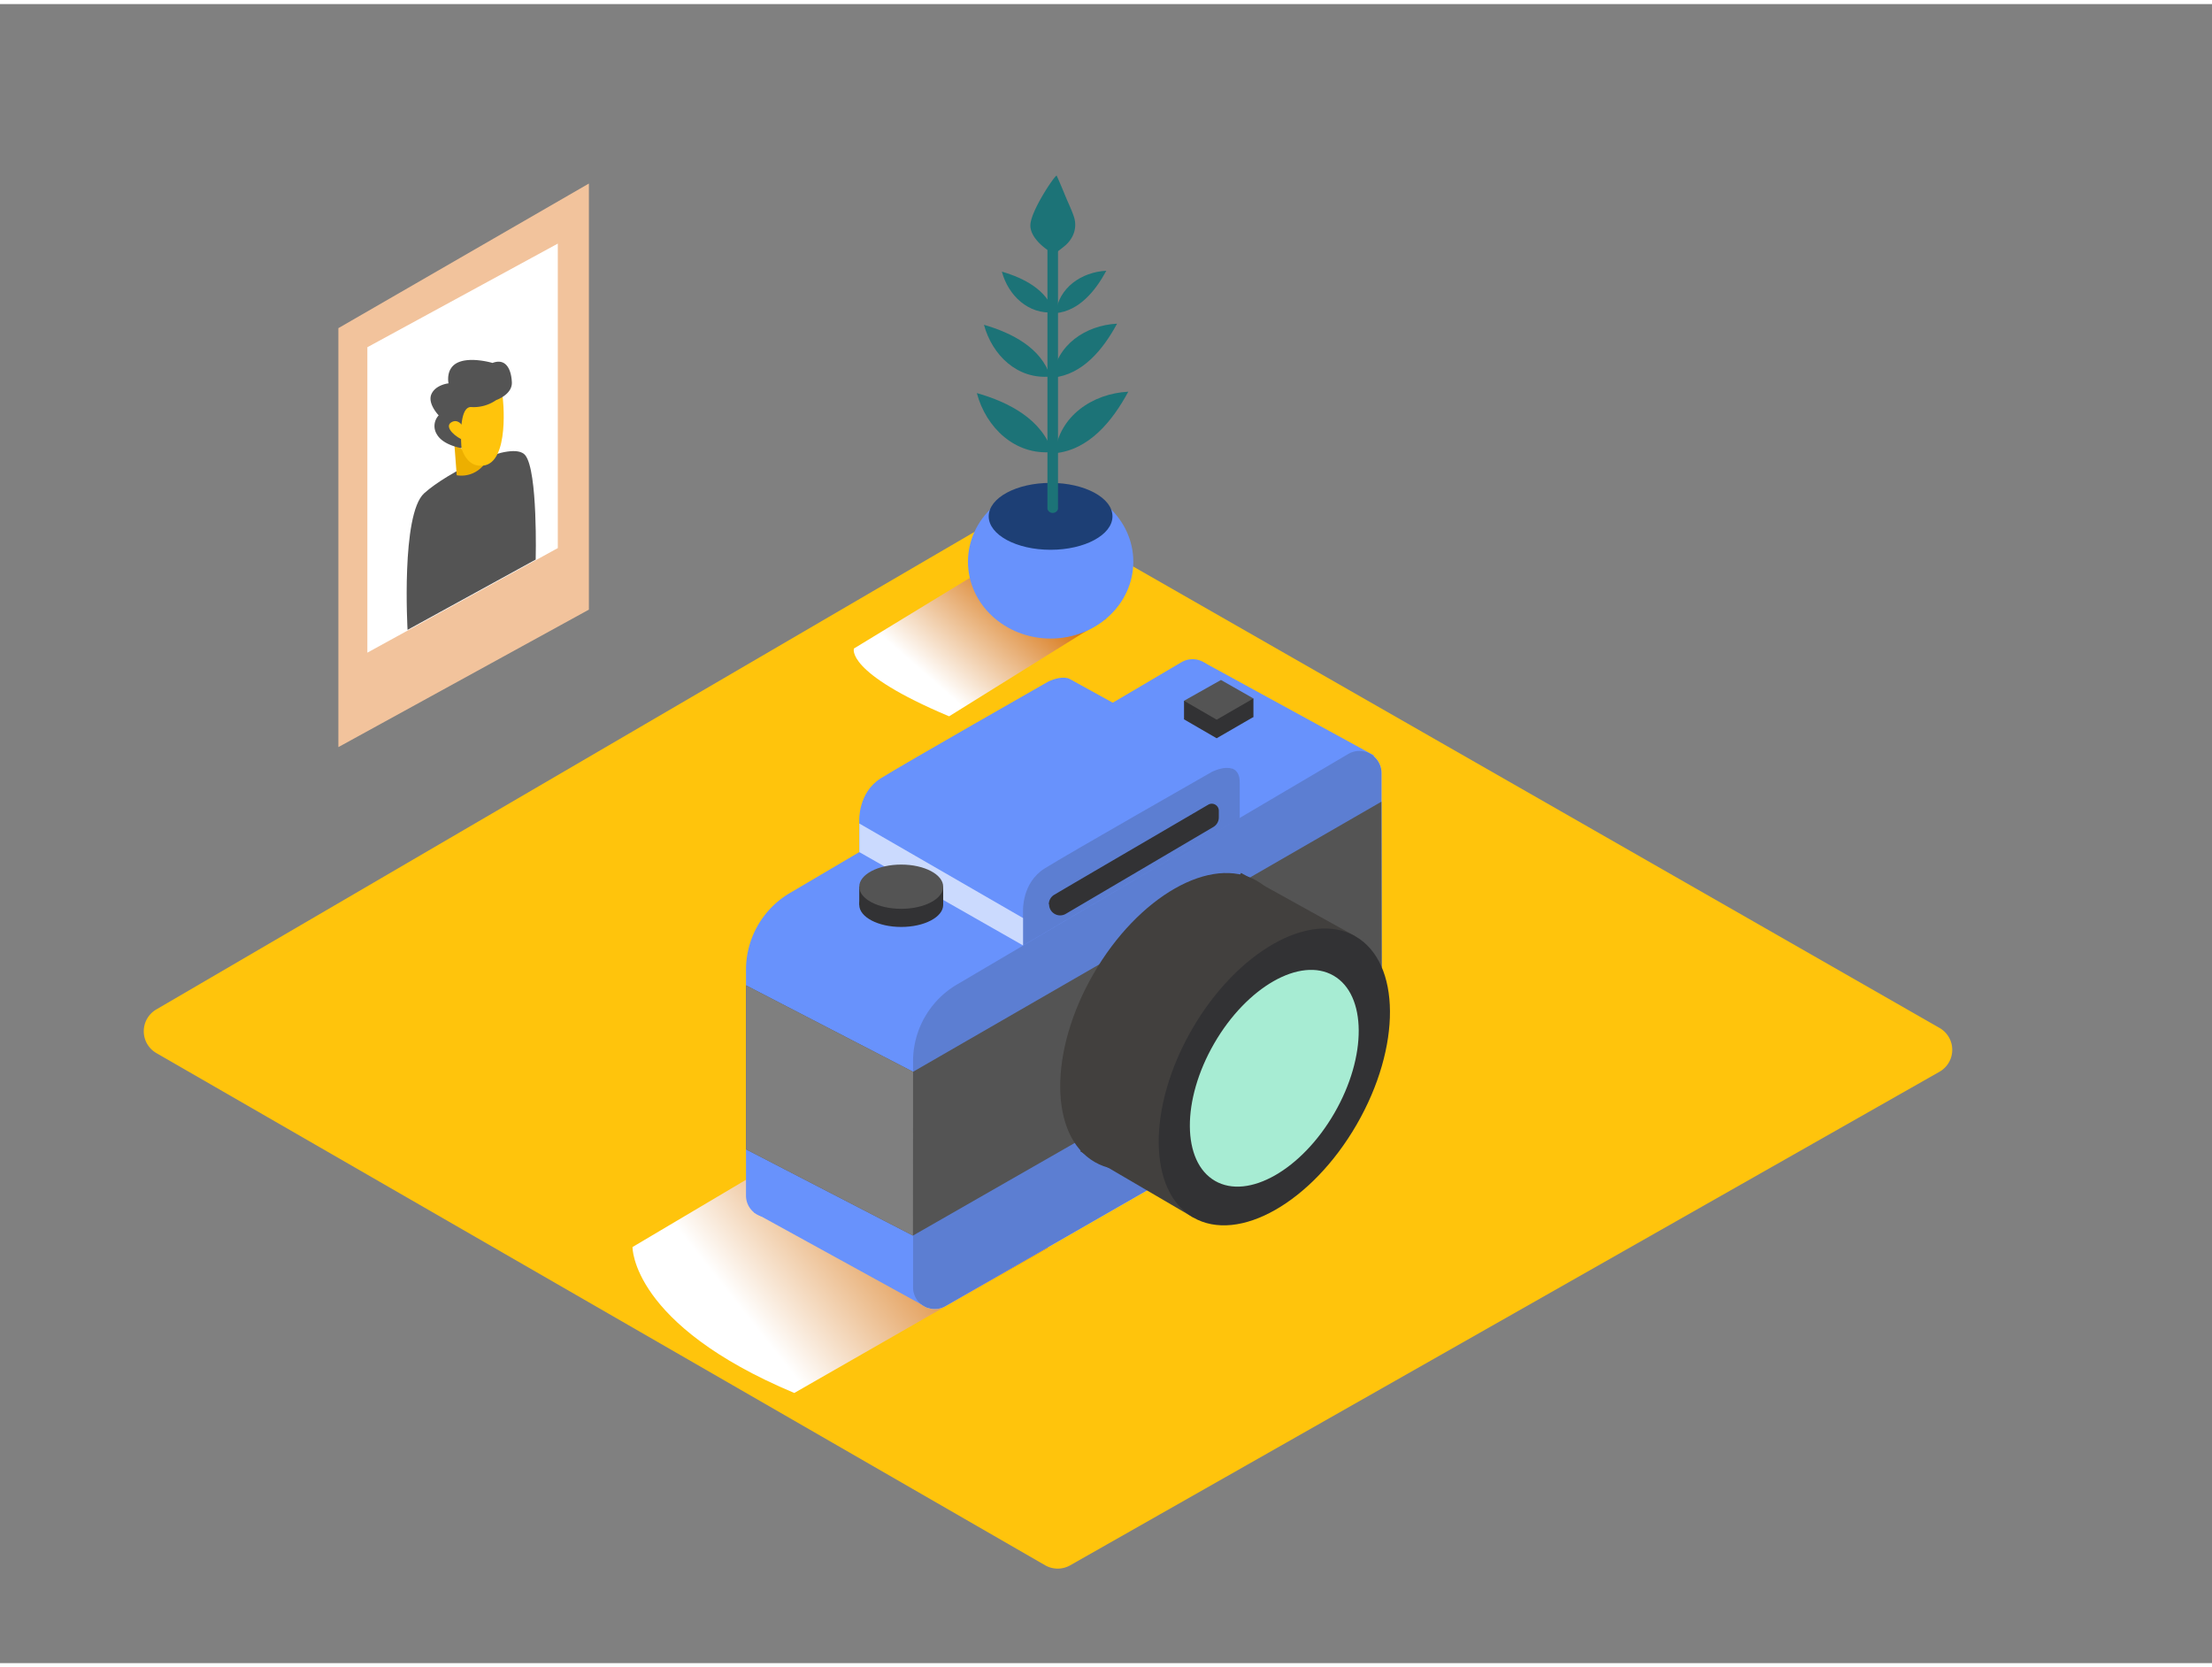 <svg xmlns="http://www.w3.org/2000/svg" xmlns:xlink="http://www.w3.org/1999/xlink" viewBox="0 0 400 300" width="406" height="306" class="illustration styles_illustrationTablet__1DWOa" style="user-select: auto;"><rect x="0" y="0" width="400" height="300" fill="#808080" stroke="none"/><defs style="user-select: auto;"><linearGradient id="linear-gradient" x1="169.87" y1="210.59" x2="135.5" y2="237.85" gradientUnits="userSpaceOnUse" style="user-select: auto;"><stop offset="0" stop-color="#d46a00" style="user-select: auto;"></stop><stop offset="1" stop-color="#fff" style="user-select: auto;"></stop></linearGradient><linearGradient id="linear-gradient-2" x1="186.56" y1="103.18" x2="169.28" y2="122.89" xlink:href="#linear-gradient" style="user-select: auto;"></linearGradient></defs><title style="user-select: auto;">201-210</title><g style="isolation: isolate; user-select: auto;"><g id="Layer_2" data-name="Layer 2" style="user-select: auto;"><path d="M28.28,189.69,189,282.31a4.56,4.56,0,0,0,4.53,0l157.2-89.25a4.56,4.56,0,0,0,0-7.92L187.31,91.63a4.56,4.56,0,0,0-4.56,0L28.26,181.8A4.56,4.56,0,0,0,28.28,189.69Z" fill="#ffc40c" style="user-select: auto;"></path><path d="M153,201.87l-38.62,22.89s-.27,14,29.25,26.39l45.93-26.3" fill="url(#linear-gradient)" style="mix-blend-mode: multiply; user-select: auto;"></path><path d="M165.11,232V191.2A16.12,16.12,0,0,1,173,177.32l70.83-41.73a4,4,0,0,1,6,3.42v51.17L171,235.44A3.92,3.92,0,0,1,165.11,232Z" fill="#fff" opacity="0.66" style="user-select: auto;"></path><path d="M185,170.22V164s-.26-5.09,3.91-7.7,30.27-17.48,30.27-17.48,5-2.52,5,1.93v6.42Z" fill="#fff" opacity="0.66" style="user-select: auto;"></path><path d="M134.9,215.46V174.63a16.12,16.12,0,0,1,7.94-13.89L213.66,119a4,4,0,0,1,6,3.42v51.17l-78.87,45.26A3.92,3.92,0,0,1,134.9,215.46Z" fill="#6892fc" style="user-select: auto;"></path><polyline points="167.7 235.74 136.33 218.49 179.74 165.17 217.87 119.14 248.49 135.88" fill="#6892fc" style="user-select: auto;"></polyline><path d="M165.11,232V191.2A16.12,16.12,0,0,1,173,177.32l70.83-41.73a4,4,0,0,1,6,3.42v51.17L171,235.44A3.92,3.92,0,0,1,165.11,232Z" fill="#6892fc" style="user-select: auto;"></path><path d="M185,170.22V164s-.26-5.09,3.91-7.7,30.27-17.48,30.27-17.48,5-2.52,5,1.93v6.42Z" fill="#6892fc" style="user-select: auto;"></path><path d="M165.11,232V191.2A16.12,16.12,0,0,1,173,177.32l70.83-41.73a4,4,0,0,1,6,3.42v51.17L171,235.44A3.92,3.92,0,0,1,165.11,232Z" fill="#323234" opacity="0.21" style="user-select: auto;"></path><polygon points="214.11 129.34 220.01 132.76 226.66 128.91 220.79 125.58 214.11 129.34" fill="#323234" style="user-select: auto;"></polygon><polyline points="226.66 128.91 226.66 125.56 214.11 125.98 214.11 129.34" fill="#323234" style="user-select: auto;"></polyline><polygon points="214.11 125.98 220.01 129.4 226.66 125.56 220.79 122.22 214.11 125.98" fill="#545454" style="user-select: auto;"></polygon><path d="M185,170.22V164s-.26-5.09,3.91-7.7,30.27-17.48,30.27-17.48,5-2.52,5,1.93v6.42Z" fill="#323234" opacity="0.21" style="user-select: auto;"></path><path d="M155.38,153.94v-6.25s-.26-5.09,3.91-7.7,30.27-17.48,30.27-17.48,5-2.52,5,1.93v6.42Z" fill="#6892fc" style="user-select: auto;"></path><polyline points="222.79 138.21 193.76 122.22 184.97 126.79 192.41 132.76" fill="#6892fc" style="user-select: auto;"></polyline><path d="M185,170.22l-29.6-16.87v-5.17L185,165.27Z" fill="#fff" opacity="0.66" style="user-select: auto;"></path><ellipse cx="162.97" cy="162.88" rx="7.59" ry="4" fill="#323234" style="user-select: auto;"></ellipse><polyline points="155.38 162.88 155.38 159.6 170.56 159.6 170.56 162.88" fill="#323234" style="user-select: auto;"></polyline><ellipse cx="162.97" cy="159.6" rx="7.59" ry="4" fill="#545454" style="user-select: auto;"></ellipse><path d="M189.66,162.78a2,2,0,0,1,1-1.73c4.36-2.59,22-12.86,27.83-16.28a1.27,1.27,0,0,1,1.91,1.1v1.2a2,2,0,0,1-1,1.74l-26.69,15.71a2,2,0,0,1-3-1.74Z" fill="#323234" style="user-select: auto;"></path><polygon points="134.9 177.44 165.11 193.07 249.8 144.23 249.86 174.16 165.09 222.69 134.9 207.09 134.9 177.44" fill="#545454" style="user-select: auto;"></polygon><polyline points="245.12 168.58 224.42 157.11 195.35 207.46 215.77 219.41" fill="#42403e" style="user-select: auto;"></polyline><ellipse cx="212.63" cy="183.96" rx="29.35" ry="17.2" transform="translate(-53 276.13) rotate(-60)" fill="#42403e" style="user-select: auto;"></ellipse><ellipse cx="230.44" cy="193.99" rx="29.35" ry="17.2" transform="translate(-52.78 296.57) rotate(-60)" fill="#323234" style="user-select: auto;"></ellipse><ellipse cx="230.43" cy="194.24" rx="21.43" ry="12.56" transform="translate(-53 296.68) rotate(-60)" fill="#a7ecd3" style="user-select: auto;"></ellipse><polygon points="165.09 222.69 165.11 193.07 134.9 177.44 134.9 207.09 165.09 222.69" fill="#7f7f7f" style="user-select: auto;"></polygon><polygon points="61.19 134.36 106.49 109.5 106.49 32.45 61.19 58.6 61.19 134.36" fill="#f2c39c" style="user-select: auto;"></polygon><polygon points="66.43 117.28 100.87 98.37 100.87 43.31 66.43 62.05 66.43 117.28" fill="#fff" style="user-select: auto;"></polygon><path d="M73.7,113.16s-1.21-20.89,3-24.7,16-9.74,18.29-6.87,1.88,18.86,1.88,18.86" fill="#545454" style="user-select: auto;"></path><path d="M82.15,79.39l.44,5.81a5.18,5.18,0,0,0,4.78-1.74" fill="#edaf00" style="user-select: auto;"></path><path d="M90.86,70.8c.12.41,1.36,12.13-3.49,12.66S82.61,75.56,82.6,73,89.55,66.38,90.86,70.8Z" fill="#ffc40c" style="user-select: auto;"></path><path d="M89.72,71.61s2.94-1,2.84-3.22-1-4.45-3.5-3.5c0,0-3.85-1.15-6.21-.1s-1.74,3.79-1.74,3.79-2.32.23-3.09,1.94,1.31,3.85,1.31,3.85A2.82,2.82,0,0,0,79,77.8c1.13,2,4.46,2.49,4.46,2.49s-.72-7.65,1.8-7.42A7.13,7.13,0,0,0,89.72,71.61Z" fill="#545454" style="user-select: auto;"></path><path d="M84.12,77.06s-.91-2.2-2.35-1.52,0,2.28,1.58,3.11" fill="#ffc40c" style="user-select: auto;"></path><path d="M181.71,99.9l-27.29,16.63s-1.68,4.32,17.21,12.26l28.44-17.7" fill="url(#linear-gradient-2)" style="mix-blend-mode: multiply; user-select: auto;"></path><ellipse cx="189.99" cy="100.84" rx="14.95" ry="13.89" fill="#6892fc" style="user-select: auto;"></ellipse><ellipse cx="189.98" cy="92.63" rx="11.19" ry="6.05" fill="#1d3f75" style="user-select: auto;"></ellipse><path d="M189.41,43.83V91.31a1,1,0,0,0,1.91,0V43.83A1,1,0,0,0,189.41,43.83Z" fill="#1c7377" style="user-select: auto;"></path><path d="M193.9,42.06a4.59,4.59,0,0,0,.29-3.63c-.44-1.31-1.07-2.57-1.59-3.85s-1-2.41-1.53-3.58h0c-.56.28-4.57,6.32-4.74,8.85s3.17,4.66,3.17,4.66l1,.64c.18.12,1.92-1.32,2.12-1.49A5.39,5.39,0,0,0,193.9,42.06Z" fill="#1c7377" style="user-select: auto;"></path><path d="M190.91,55.89v0c4.23-.41,7.16-4,9.15-7.67C195.57,48.45,191.44,51.28,190.91,55.89Z" fill="#1c7377" style="user-select: auto;"></path><path d="M190.58,55.73h0c-1.28-4.05-5.38-6.17-9.41-7.35C182.33,52.72,186,56.17,190.58,55.73Z" fill="#1c7377" style="user-select: auto;"></path><path d="M190.35,67.55v0c5.39-.52,9.11-5.06,11.65-9.76C196.28,58.08,191,61.68,190.35,67.55Z" fill="#1c7377" style="user-select: auto;"></path><path d="M189.93,67.35h0c-1.63-5.16-6.85-7.85-12-9.36C179.43,63.52,184,67.91,189.93,67.35Z" fill="#1c7377" style="user-select: auto;"></path><path d="M190.76,81.22v0c6.14-.6,10.38-5.77,13.27-11.13C197.52,70.43,191.53,74.53,190.76,81.22Z" fill="#1c7377" style="user-select: auto;"></path><path d="M190.29,81h0c-1.86-5.88-7.8-9-13.65-10.66C178.32,76.63,183.58,81.63,190.29,81Z" fill="#1c7377" style="user-select: auto;"></path></g></g></svg>